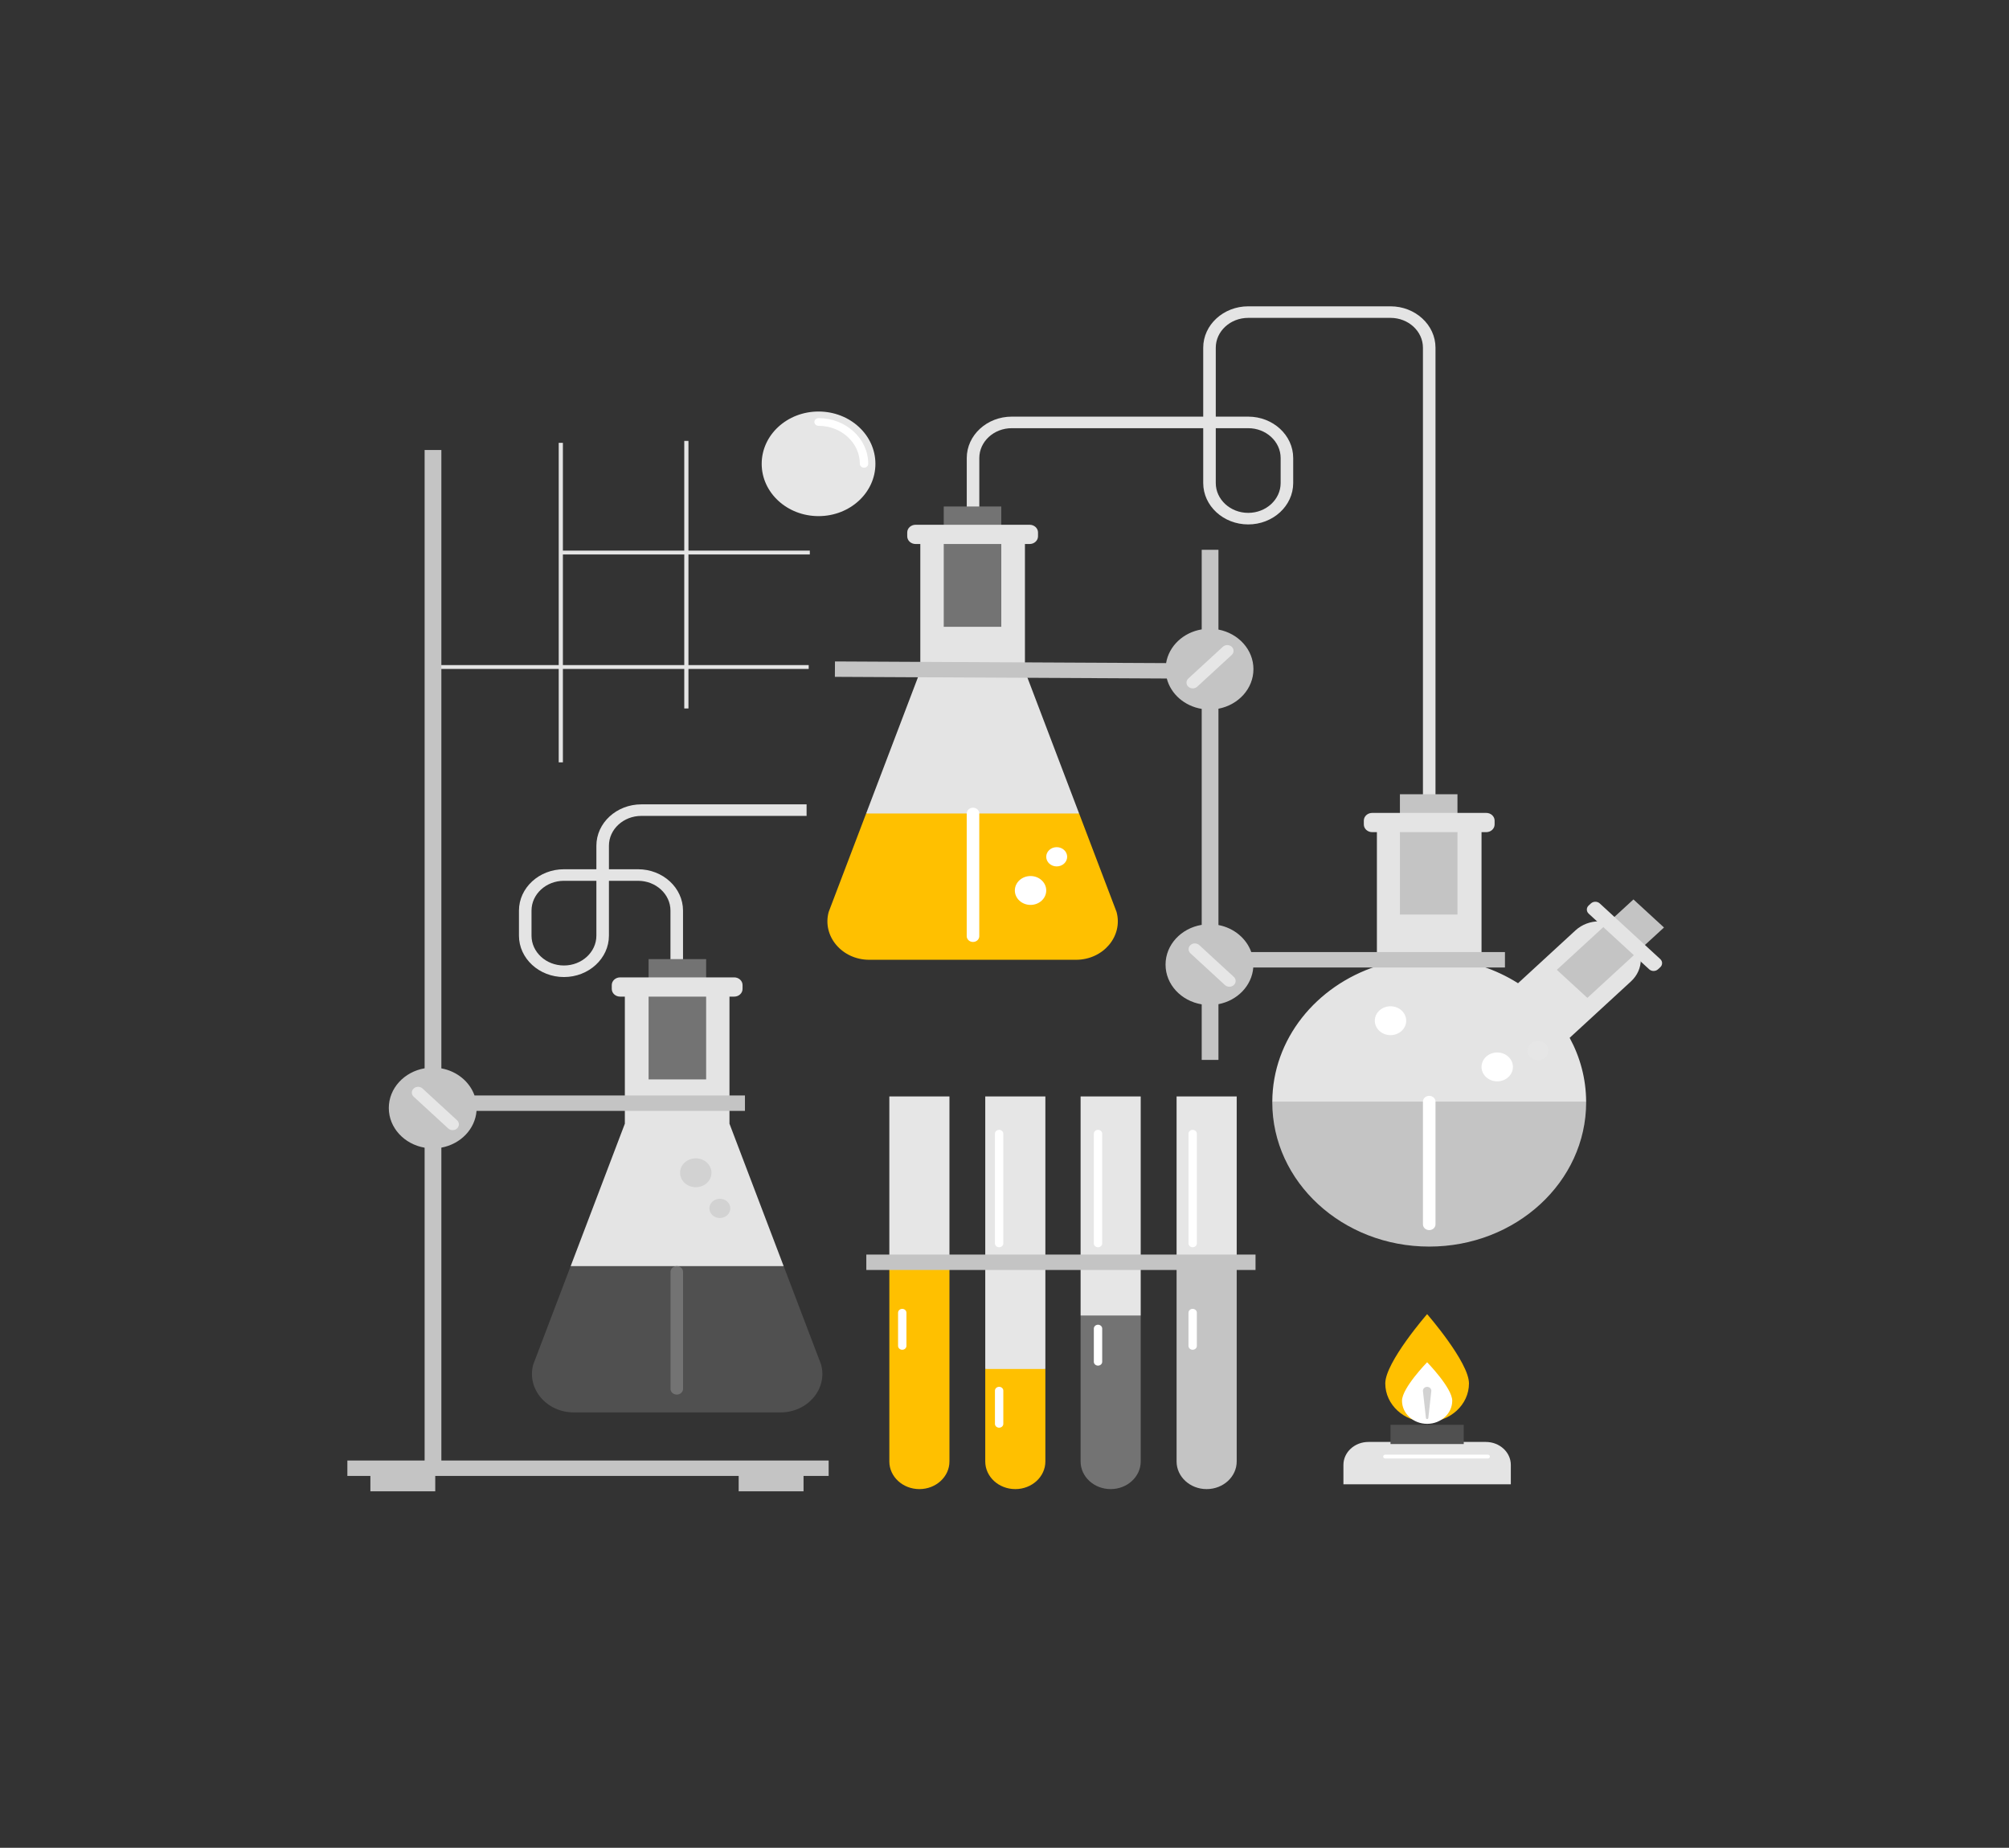 <svg width="387" height="356" xmlns="http://www.w3.org/2000/svg" xmlns:xlink="http://www.w3.org/1999/xlink" xml:space="preserve" overflow="hidden"><rect width="100%" height="100%" fill="#333333" stroke="none"/><defs><clipPath id="clip0"><rect x="0" y="0" width="387" height="356"/></clipPath></defs><g clip-path="url(#clip0)"><path d="M143.512 106.826 143.512 106.084 122.004 106.084 122.004 84.947 121.263 84.947 121.263 106.084 99.754 106.084 99.754 85.318 99.013 85.318 99.013 128.137 77.307 128.137 77.307 128.879 99.013 128.879 99.013 146.876 99.754 146.876 99.754 128.879 121.263 128.879 121.263 136.493 122.004 136.493 122.004 128.879 143.315 128.879 143.315 128.137 122.004 128.137 122.004 106.826 143.512 106.826ZM121.263 128.137 99.754 128.137 99.754 106.826 121.263 106.826 121.263 128.137Z" fill="#E4E4E4" transform="scale(1.087 1)"/><path d="M155.137 89.361C155.137 94.927 150.626 99.438 145.06 99.438 139.495 99.438 134.983 94.927 134.983 89.361 134.983 83.796 139.495 79.284 145.06 79.284 150.626 79.284 155.137 83.796 155.137 89.361Z" fill="#E6E6E6" transform="scale(1.087 1)"/><path d="M153.122 90.103C152.713 90.103 152.38 89.77 152.38 89.361 152.38 85.325 149.097 82.041 145.06 82.041 144.651 82.041 144.319 81.709 144.319 81.299 144.319 80.89 144.651 80.558 145.06 80.558 149.915 80.558 153.864 84.507 153.864 89.361 153.864 89.771 153.531 90.103 153.122 90.103Z" fill="#FFFFFF" transform="scale(1.087 1)"/><path d="M254.392 211.986 252.167 211.986 252.167 66.99C252.167 63.82 249.588 61.242 246.419 61.242L221.202 61.242C218.033 61.242 215.454 63.82 215.454 66.99L215.454 80.27 221.202 80.27C225.598 80.27 229.175 83.847 229.175 88.243L229.175 93.064C229.175 97.46 225.598 101.037 221.202 101.037 216.806 101.037 213.229 97.46 213.229 93.064L213.229 82.495 179.298 82.495C176.128 82.495 173.55 85.073 173.55 88.243L173.55 153.023 171.325 153.023 171.325 88.243C171.325 83.847 174.902 80.27 179.298 80.27L213.229 80.27 213.229 66.99C213.229 62.594 216.806 59.017 221.202 59.017L246.419 59.017C250.815 59.017 254.392 62.594 254.392 66.99L254.392 211.986ZM215.454 82.495 215.454 93.064C215.454 96.233 218.033 98.811 221.202 98.811 224.372 98.811 226.95 96.233 226.95 93.064L226.95 88.243C226.95 85.073 224.372 82.495 221.202 82.495L215.454 82.495Z" fill="#E4E4E4" transform="scale(1.087 1)"/><path d="M225.47 212.242C225.47 212.281 225.467 212.318 225.467 212.357L225.467 212.357C225.467 227.717 237.919 240.169 253.279 240.169L253.279 240.169C268.64 240.169 281.092 227.717 281.092 212.357L281.092 212.357C281.092 212.318 281.089 212.281 281.089 212.242 281.089 212.242 269.151 209.273 253.279 209.273 237.408 209.273 225.47 212.242 225.47 212.242Z" fill="#C4C4C4" transform="scale(1.087 1)"/><path d="M289.033 180.663 287.619 179.249C285.294 176.924 281.525 176.924 279.2 179.249L269.019 189.431C267.033 188.064 264.862 186.951 262.55 186.133L262.55 157.631 244.008 157.631 244.008 186.133C233.243 189.94 225.519 200.184 225.47 212.242L281.089 212.242C281.071 207.824 280.018 203.652 278.168 199.948L289.033 189.082C291.358 186.757 291.358 182.988 289.033 180.663Z" fill="#E4E4E4" transform="scale(1.087 1)"/><path d="M292.986 180.438 300.947 180.438 300.947 200.411 292.986 200.411Z" fill="#C4C4C4" transform="matrix(0.739 0.679 -0.739 0.679 231.483 -148.167)"/><path d="M292.256 186.744 281.538 176.026C281.104 175.591 281.104 174.887 281.538 174.453L281.932 174.059C282.366 173.625 283.07 173.625 283.505 174.059L294.223 184.777C294.658 185.212 294.658 185.916 294.223 186.351L293.83 186.744C293.395 187.179 292.691 187.179 292.256 186.744Z" fill="#E4E4E4" transform="scale(1.087 1)"/><path d="M253.279 236.995C252.665 236.995 252.167 236.497 252.167 235.883L252.167 212.242C252.167 211.628 252.665 211.13 253.279 211.13 253.894 211.13 254.392 211.628 254.392 212.242L254.392 235.883C254.392 236.497 253.894 236.995 253.279 236.995Z" fill="#FFFFFF" transform="scale(1.087 1)"/><path d="M274.417 202.401C274.417 203.425 273.587 204.255 272.562 204.255 271.538 204.255 270.708 203.425 270.708 202.401 270.708 201.377 271.538 200.547 272.562 200.547 273.587 200.547 274.417 201.377 274.417 202.401Z" fill="#E6E6E6" transform="scale(1.087 1)"/><path d="M268.112 205.553C268.112 207.089 266.867 208.334 265.331 208.334 263.795 208.334 262.55 207.089 262.55 205.553 262.55 204.017 263.795 202.772 265.331 202.772 266.867 202.772 268.112 204.017 268.112 205.553Z" fill="#FFFFFF" transform="scale(1.087 1)"/><path d="M249.2 196.653C249.2 198.189 247.955 199.434 246.419 199.434 244.883 199.434 243.637 198.189 243.637 196.653 243.637 195.117 244.883 193.872 246.419 193.872 247.955 193.872 249.2 195.117 249.2 196.653Z" fill="#FFFFFF" transform="scale(1.087 1)"/><path d="M248.088 153.021 258.285 153.021 258.285 176.2 248.088 176.2Z" fill="#C4C4C4" transform="scale(1.087 1)"/><path d="M263.384 160.325 243.174 160.325C242.355 160.325 241.691 159.661 241.691 158.842L241.691 158.1C241.691 157.281 242.355 156.617 243.174 156.617L263.384 156.617C264.204 156.617 264.868 157.281 264.868 158.1L264.868 158.842C264.868 159.661 264.204 160.325 263.384 160.325Z" fill="#E4E4E4" transform="scale(1.087 1)"/><path d="M197.872 175.699 191.234 156.727C191.234 156.727 182.128 153.599 172.437 153.599 162.746 153.599 153.493 156.727 153.493 156.727L146.854 175.699C145.684 180.38 149.224 184.915 154.049 184.915L190.677 184.915C195.502 184.915 199.043 180.38 197.872 175.699Z" fill="#FFC000" transform="scale(1.087 1)"/><path d="M181.635 129.29 181.635 102.376 163.093 102.376 163.093 129.29 153.493 156.727 191.234 156.727Z" fill="#E4E4E4" transform="scale(1.087 1)"/><path d="M172.43 181.48C171.816 181.48 171.318 180.982 171.318 180.367L171.318 156.727C171.318 156.112 171.816 155.614 172.43 155.614 173.045 155.614 173.543 156.112 173.543 156.727L173.543 180.367C173.543 180.982 173.045 181.48 172.43 181.48Z" fill="#FFFFFF" transform="scale(1.087 1)"/><path d="M189.118 165.071C189.118 166.095 188.287 166.925 187.263 166.925 186.239 166.925 185.409 166.095 185.409 165.071 185.409 164.047 186.239 163.216 187.263 163.216 188.287 163.216 189.118 164.047 189.118 165.071Z" fill="#FFFFFF" transform="scale(1.087 1)"/><path d="M185.409 171.56C185.409 173.096 184.164 174.341 182.628 174.341 181.092 174.341 179.847 173.096 179.847 171.56 179.847 170.024 181.092 168.779 182.628 168.779 184.164 168.779 185.409 170.024 185.409 171.56Z" fill="#FFFFFF" transform="scale(1.087 1)"/><path d="M167.246 97.582 177.444 97.582 177.444 120.761 167.246 120.761Z" fill="#737373" transform="scale(1.087 1)"/><path d="M182.469 104.81 162.258 104.81C161.439 104.81 160.775 104.146 160.775 103.327L160.775 102.585C160.775 101.766 161.439 101.102 162.258 101.102L182.469 101.102C183.288 101.102 183.952 101.766 183.952 102.585L183.952 103.327C183.952 104.146 183.288 104.81 182.469 104.81Z" fill="#E4E4E4" transform="scale(1.087 1)"/><path d="M94.495 262.902 101.133 243.929C101.133 243.929 109.895 240.819 119.905 240.819 129.915 240.819 138.874 243.929 138.874 243.929L145.512 262.902C146.683 267.583 143.142 272.117 138.317 272.117L101.69 272.117C96.865 272.117 93.325 267.583 94.495 262.902Z" fill="#505050" transform="scale(1.087 1)"/><path d="M129.274 216.492 129.274 189.579 110.733 189.579 110.733 216.492 101.133 243.929 138.874 243.929Z" fill="#E4E4E4" transform="scale(1.087 1)"/><path d="M119.937 268.682C119.322 268.682 118.824 268.184 118.824 267.57L118.824 245.047C118.824 244.432 119.322 243.934 119.937 243.934 120.551 243.934 121.049 244.432 121.049 245.047L121.049 267.57C121.049 268.184 120.551 268.682 119.937 268.682Z" fill="#737373" transform="scale(1.087 1)"/><path d="M129.421 232.809C129.421 233.833 128.591 234.663 127.567 234.663 126.543 234.663 125.713 233.833 125.713 232.809 125.713 231.785 126.543 230.955 127.567 230.955 128.591 230.955 129.421 231.785 129.421 232.809Z" fill="#D2D2D2" transform="scale(1.087 1)"/><path d="M126.083 225.949C126.083 227.485 124.838 228.73 123.302 228.73 121.766 228.73 120.521 227.485 120.521 225.949 120.521 224.413 121.766 223.167 123.302 223.167 124.838 223.167 126.083 224.413 126.083 225.949Z" fill="#D2D2D2" transform="scale(1.087 1)"/><path d="M121.042 221.442 118.817 221.442 118.817 175.445C118.817 172.276 116.239 169.697 113.069 169.697L107.912 169.697 107.912 180.266C107.912 184.662 104.336 188.239 99.94 188.239 95.543 188.239 91.967 184.662 91.967 180.266L91.967 175.445C91.967 171.049 95.543 167.472 99.94 167.472L105.688 167.472 105.688 162.941C105.688 158.545 109.264 154.968 113.66 154.968L142.94 154.968 142.94 157.193 113.66 157.193C110.491 157.193 107.912 159.771 107.912 162.941L107.912 167.472 113.069 167.472C117.466 167.472 121.042 171.049 121.042 175.445L121.042 221.442ZM99.94 169.697C96.77 169.697 94.192 172.276 94.192 175.445L94.192 180.266C94.192 183.436 96.77 186.014 99.94 186.014 103.109 186.014 105.688 183.436 105.688 180.266L105.688 169.697 99.94 169.697Z" fill="#E4E4E4" transform="scale(1.087 1)"/><path d="M114.923 184.784 125.121 184.784 125.121 207.963 114.923 207.963Z" fill="#737373" transform="matrix(-1.087 -4.47141e-11 4.86077e-11 -1 260.948 392.746)"/><path d="M109.898 192.013 130.109 192.013C130.928 192.013 131.592 191.349 131.592 190.529L131.592 189.788C131.592 188.969 130.928 188.304 130.109 188.304L109.898 188.304C109.079 188.304 108.415 188.969 108.415 189.788L108.415 190.529C108.415 191.349 109.079 192.013 109.898 192.013Z" fill="#E4E4E4" transform="scale(1.087 1)"/><path d="M157.604 281.567C157.604 284.509 159.989 286.894 162.931 286.894 165.873 286.894 168.257 284.509 168.257 281.567L168.257 242.442C168.257 242.442 165.712 241.413 162.931 241.413 160.15 241.413 157.604 242.442 157.604 242.442L157.604 281.567Z" fill="#FFC000" transform="scale(1.087 1)"/><path d="M157.604 211.244 168.258 211.244 168.258 242.442 157.604 242.442Z" fill="#E6E6E6" transform="scale(1.087 1)"/><path d="M159.892 260.047C159.483 260.047 159.151 259.714 159.151 259.305L159.151 252.908C159.151 252.499 159.483 252.166 159.892 252.166 160.302 252.166 160.634 252.499 160.634 252.908L160.634 259.305C160.634 259.714 160.302 260.047 159.892 260.047Z" fill="#FFFFFF" transform="scale(1.087 1)"/><path d="M174.602 281.567C174.602 284.509 176.987 286.894 179.928 286.894 182.87 286.894 185.255 284.509 185.255 281.567L185.255 263.749C185.255 263.749 182.413 262.661 179.928 262.661 177.444 262.661 174.602 263.749 174.602 263.749L174.602 281.567Z" fill="#FFC000" transform="scale(1.087 1)"/><path d="M174.602 211.244 185.255 211.244 185.255 263.749 174.602 263.749Z" fill="#E6E6E6" transform="scale(1.087 1)"/><path d="M177.062 240.3C176.652 240.3 176.32 239.967 176.32 239.558L176.32 218.42C176.32 218.011 176.652 217.679 177.062 217.679 177.471 217.679 177.803 218.011 177.803 218.42L177.803 239.558C177.803 239.967 177.472 240.3 177.062 240.3Z" fill="#FFFFFF" transform="scale(1.087 1)"/><path d="M177.062 275.065C176.652 275.065 176.32 274.733 176.32 274.324L176.32 267.927C176.32 267.517 176.652 267.185 177.062 267.185 177.471 267.185 177.803 267.517 177.803 267.927L177.803 274.324C177.803 274.733 177.472 275.065 177.062 275.065Z" fill="#FFFFFF" transform="scale(1.087 1)"/><path d="M191.499 281.567C191.499 284.509 193.884 286.894 196.825 286.894 199.767 286.894 202.152 284.509 202.152 281.567L202.152 253.45C202.152 253.45 199.977 252.092 196.825 252.092 193.673 252.092 191.499 253.45 191.499 253.45L191.499 281.567Z" fill="#737373" transform="scale(1.087 1)"/><path d="M191.499 211.244 202.152 211.244 202.152 253.45 191.499 253.45Z" fill="#E6E6E6" transform="scale(1.087 1)"/><path d="M194.585 240.3C194.176 240.3 193.843 239.967 193.843 239.558L193.843 218.42C193.843 218.011 194.176 217.679 194.585 217.679 194.995 217.679 195.327 218.011 195.327 218.42L195.327 239.558C195.327 239.967 194.995 240.3 194.585 240.3Z" fill="#FFFFFF" transform="scale(1.087 1)"/><path d="M194.585 263.106C194.176 263.106 193.843 262.774 193.843 262.364L193.843 255.967C193.843 255.558 194.176 255.226 194.585 255.226 194.995 255.226 195.327 255.558 195.327 255.967L195.327 262.364C195.327 262.774 194.995 263.106 194.585 263.106Z" fill="#FFFFFF" transform="scale(1.087 1)"/><path d="M208.509 242.747 208.509 281.567C208.509 284.509 210.894 286.894 213.835 286.894 216.777 286.894 219.163 284.509 219.163 281.567L219.163 242.738C219.163 242.738 217.062 241.783 213.836 241.783 210.61 241.783 208.509 242.747 208.509 242.747Z" fill="#C4C4C4" transform="scale(1.087 1)"/><path d="M208.509 211.244 219.163 211.244 219.163 242.765 208.509 242.765Z" fill="#E6E6E6" transform="scale(1.087 1)"/><path d="M211.36 240.3C210.95 240.3 210.618 239.967 210.618 239.558L210.618 218.42C210.618 218.011 210.95 217.679 211.36 217.679 211.769 217.679 212.101 218.011 212.101 218.42L212.101 239.558C212.101 239.967 211.769 240.3 211.36 240.3Z" fill="#FFFFFF" transform="scale(1.087 1)"/><path d="M211.36 260.047C210.95 260.047 210.618 259.714 210.618 259.305L210.618 252.908C210.618 252.499 210.95 252.166 211.36 252.166 211.769 252.166 212.101 252.499 212.101 252.908L212.101 259.305C212.101 259.714 211.769 260.047 211.36 260.047Z" fill="#FFFFFF" transform="scale(1.087 1)"/><path d="M153.525 241.709 222.5 241.709 222.5 244.676 153.525 244.676Z" fill="#C4C4C4" transform="scale(1.087 1)"/><path d="M267.742 285.967 238.075 285.967 238.075 282.236C238.075 279.791 240.057 277.809 242.502 277.809L263.314 277.809C265.759 277.809 267.741 279.791 267.741 282.236L267.741 285.967Z" fill="#E4E4E4" transform="scale(1.087 1)"/><path d="M245.492 266.532C245.492 262.436 252.908 253.182 252.908 253.182 252.908 253.182 260.325 262.436 260.325 266.532 260.325 270.628 257.005 273.949 252.908 273.949 248.812 273.949 245.492 270.628 245.492 266.532Z" fill="#FFC000" transform="scale(1.087 1)"/><path d="M248.458 269.87C248.458 267.412 252.908 262.453 252.908 262.453 252.908 262.453 257.358 267.412 257.358 269.87 257.358 272.327 255.366 274.319 252.908 274.319 250.451 274.319 248.458 272.327 248.458 269.87Z" fill="#FFFFFF" transform="scale(1.087 1)"/><path d="M246.419 274.505 259.398 274.505 259.398 278.213 246.419 278.213Z" fill="#505050" transform="scale(1.087 1)"/><path d="M252.695 273.207 252.167 268.015C252.125 267.606 252.423 267.24 252.833 267.198 253.242 267.156 253.608 267.455 253.65 267.864 253.655 267.914 253.654 267.967 253.65 268.015L253.122 273.207C253.11 273.325 253.005 273.411 252.887 273.399 252.783 273.388 252.705 273.306 252.695 273.207Z" fill="#D2D2D2" transform="scale(1.087 1)"/><path d="M263.663 280.994 245.492 280.994C245.287 280.994 245.121 280.828 245.121 280.623 245.121 280.419 245.287 280.252 245.492 280.252L263.663 280.252C263.867 280.252 264.033 280.419 264.033 280.623 264.033 280.828 263.867 280.994 263.663 280.994Z" fill="#FFFFFF" transform="scale(1.087 1)"/><path d="M266.701 183.432 221.745 183.432C220.889 180.802 218.675 178.785 215.928 178.217L215.928 136.544C219.468 135.811 222.129 132.676 222.129 128.919 222.129 125.162 219.468 122.027 215.928 121.294L215.928 105.927 212.961 105.927 212.961 121.261C209.697 121.846 207.145 124.461 206.65 127.757L147.971 127.436 147.954 130.402 206.773 130.724C207.483 133.713 209.912 136.031 212.961 136.577L212.961 178.184C209.32 178.836 206.554 182.013 206.554 185.842 206.554 189.671 209.32 192.848 212.961 193.5L212.961 204.198 215.928 204.198 215.928 193.467C219.291 192.771 221.853 189.904 222.101 186.398L266.701 186.398 266.701 183.432Z" fill="#C4C4C4" transform="scale(1.087 1)"/><path d="M211.375 132.627C211.09 132.627 210.805 132.519 210.588 132.301 210.154 131.867 210.154 131.163 210.588 130.728L216.707 124.61C217.141 124.175 217.846 124.175 218.28 124.61 218.715 125.044 218.715 125.748 218.28 126.183L212.162 132.301C211.945 132.519 211.66 132.627 211.375 132.627Z" fill="#E6E6E6" transform="scale(1.087 1)"/><path d="M217.865 190.107C217.58 190.107 217.295 189.998 217.078 189.781L210.959 183.662C210.525 183.228 210.525 182.523 210.959 182.089 211.394 181.654 212.098 181.654 212.532 182.089L218.651 188.208C219.086 188.642 219.086 189.346 218.651 189.781 218.434 189.998 218.149 190.107 217.865 190.107Z" fill="#E6E6E6" transform="scale(1.087 1)"/><path d="M78.215 281.388 78.215 221.105C81.608 220.431 84.2 217.553 84.45 214.025L132.017 214.025 132.017 211.059 84.093 211.059C83.231 208.409 80.99 206.384 78.215 205.833L78.215 86.701 75.248 86.701 75.248 205.82C71.637 206.497 68.902 209.661 68.902 213.469 68.902 217.277 71.637 220.441 75.248 221.118L75.248 281.388 61.558 281.388 61.558 284.355 65.638 284.355 65.638 287.322 77.133 287.322 77.133 284.355 130.904 284.355 130.904 287.322 142.4 287.322 142.4 284.355 146.85 284.355 146.85 281.388 78.215 281.388Z" fill="#C4C4C4" transform="scale(1.087 1)"/><path d="M80.213 217.734C79.928 217.734 79.644 217.625 79.427 217.408L73.308 211.289C72.873 210.855 72.873 210.15 73.308 209.716 73.742 209.281 74.447 209.281 74.881 209.716L81 215.835C81.434 216.269 81.434 216.973 81 217.408 80.782 217.625 80.498 217.734 80.213 217.734Z" fill="#E6E6E6" transform="scale(1.087 1)"/></g></svg>